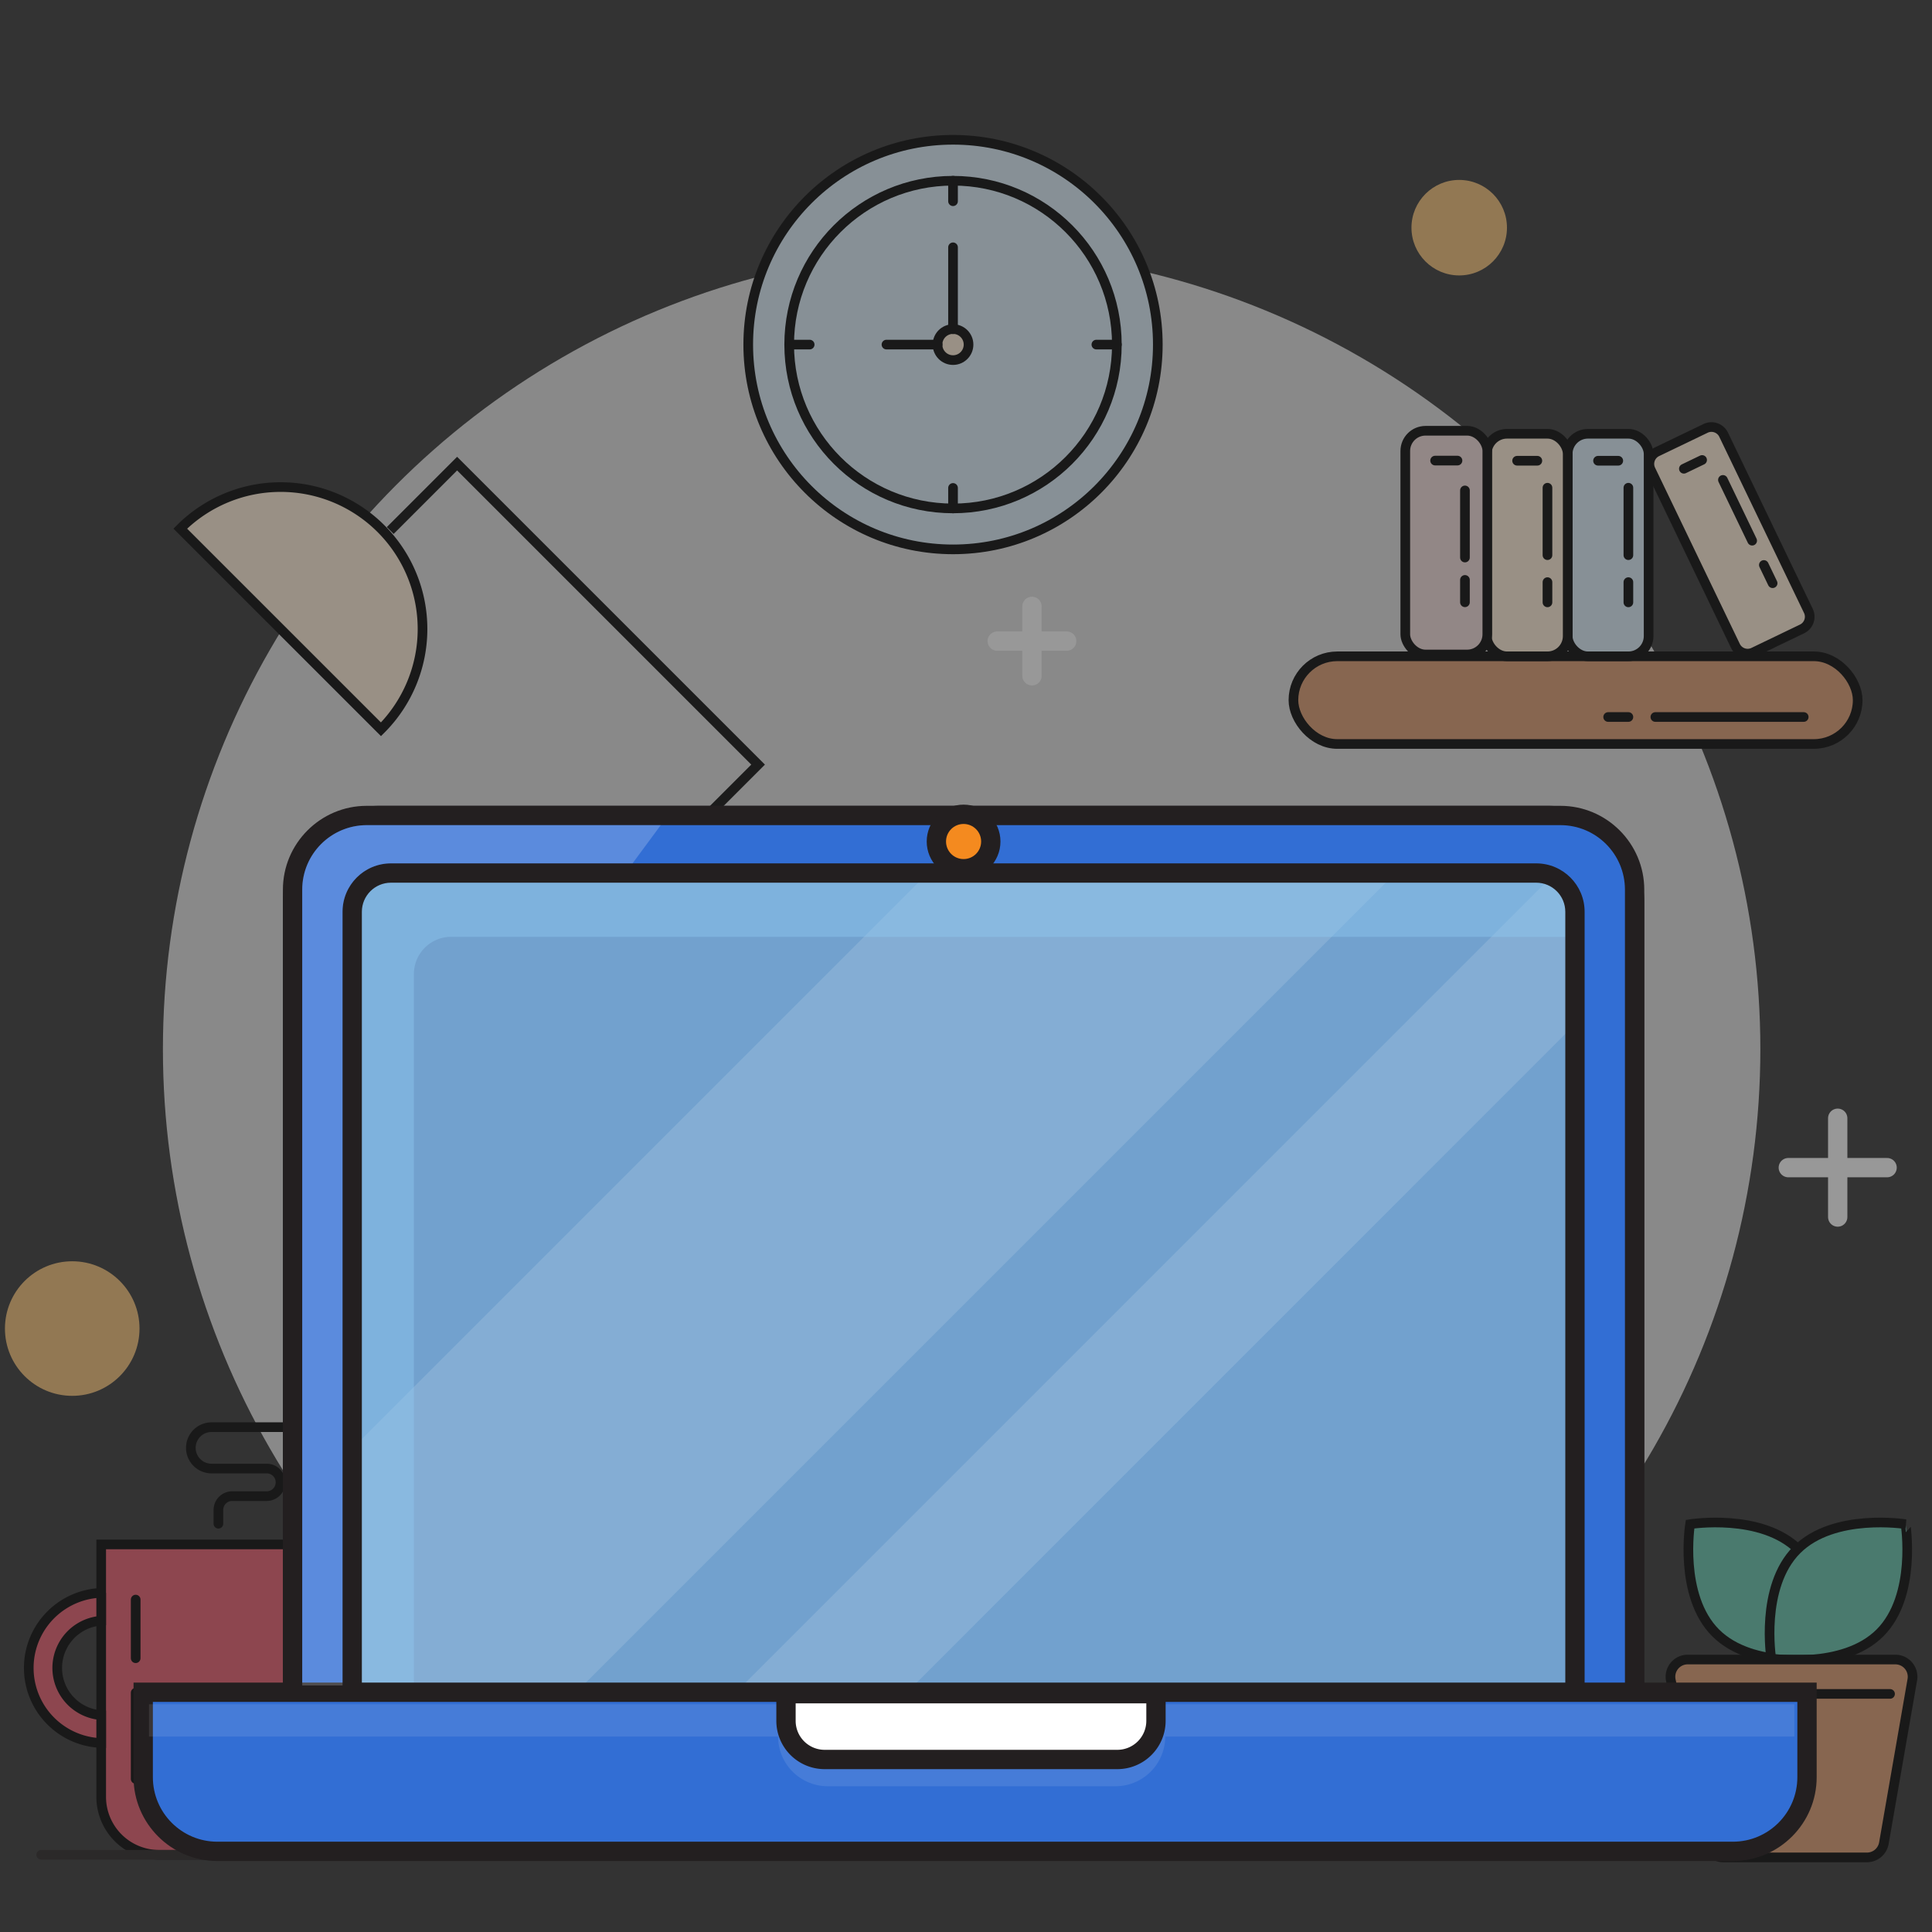 <svg xmlns="http://www.w3.org/2000/svg" width="200" height="200" viewBox="0 0 200 200" id="computer">
  <rect x="0" y="0" width="200" height="200" fill="#333333" stroke="none"/>
  <defs>
    <clipPath id="a">
      <rect width="200" height="200" fill="none" transform="translate(949.962 717.835)"></rect>
    </clipPath>
  </defs>
  <g transform="translate(-949.962 -717.835)">
    <g clip-path="url(#a)">
      <g>
        <g>
          <g opacity=".5">
            <g>
              <path fill="#62c2aa" stroke="#000" stroke-miterlimit="10" d="M1136.171,878.265c3.839,3.839,2.648,11.254,2.648,11.254s-7.415,1.191-11.254-2.648-2.648-11.254-2.648-11.254S1132.332,874.426,1136.171,878.265Z"></path>
              <path fill="#62c2aa" stroke="#000" stroke-miterlimit="10" d="M1144.576,886.871c-3.839,3.839-11.254,2.648-11.254,2.648s-1.191-7.415,2.648-11.254,11.254-2.648,11.254-2.648S1148.415,883.032,1144.576,886.871Z"></path>
              <path fill="#dc9a6e" stroke="#000" stroke-miterlimit="10" d="M1143.23,910.113h-14.881a1.782,1.782,0,0,1-1.741-1.4l-3.679-16.924a1.782,1.782,0,0,1,1.741-2.16h21.5a1.782,1.782,0,0,1,1.755,2.087l-2.944,16.924A1.781,1.781,0,0,1,1143.23,910.113Z"></path>
            </g>
            <line x2="22.269" fill="none" stroke="#000" stroke-linecap="round" stroke-linejoin="round" transform="translate(1123.35 893.188)"></line>
          </g>
          <g opacity=".5">
            <circle cx="82.683" cy="82.683" r="82.683" fill="#e0e0e0" transform="translate(966.827 743.758)"></circle>
            <g>
              <g>
                <g>
                  <rect width="58.411" height="9.075" fill="#dc9a6e" stroke="#000" stroke-miterlimit="10" rx="4.538" transform="rotate(-180 571.134 397.426)"></rect>
                  <g>
                    <rect width="8.377" height="23.038" fill="#dceefa" stroke="#000" stroke-miterlimit="10" rx="2.094" transform="translate(1112.249 762.739)"></rect>
                    <line x1="2.094" fill="none" stroke="#000" stroke-linecap="round" stroke-miterlimit="10" transform="translate(1115.391 765.531)"></line>
                    <line y2="6.981" fill="none" stroke="#000" stroke-linecap="round" stroke-miterlimit="10" transform="translate(1118.532 768.324)"></line>
                    <line y2="2.094" fill="none" stroke="#000" stroke-linecap="round" stroke-miterlimit="10" transform="translate(1118.532 778.097)"></line>
                  </g>
                  <g>
                    <rect width="8.377" height="23.038" fill="#ffeed8" stroke="#000" stroke-miterlimit="10" rx="2.094" transform="translate(1103.872 762.739)"></rect>
                    <line x1="2.094" fill="none" stroke="#000" stroke-linecap="round" stroke-miterlimit="10" transform="translate(1107.013 765.531)"></line>
                    <line y2="6.981" fill="none" stroke="#000" stroke-linecap="round" stroke-miterlimit="10" transform="translate(1110.155 768.324)"></line>
                    <line y2="2.094" fill="none" stroke="#000" stroke-linecap="round" stroke-miterlimit="10" transform="translate(1110.155 778.097)"></line>
                  </g>
                  <g>
                    <rect width="8.492" height="23.161" fill="#f2dbd9" stroke="#000" stroke-miterlimit="10" rx="2.094" transform="translate(1095.437 762.427)"></rect>
                    <line x1="2.316" fill="none" stroke="#000" stroke-linecap="round" stroke-miterlimit="10" transform="translate(1098.525 765.515)"></line>
                    <line y2="6.948" fill="none" stroke="#000" stroke-linecap="round" stroke-miterlimit="10" transform="translate(1101.613 768.603)"></line>
                    <line y2="2.316" fill="none" stroke="#000" stroke-linecap="round" stroke-miterlimit="10" transform="translate(1101.613 777.867)"></line>
                  </g>
                  <g>
                    <path fill="#ffeed8" stroke="#000" stroke-miterlimit="10" d="M1121.494,764.6l5.033-2.421a1.4,1.4,0,0,1,1.863.653l8.776,18.244a1.4,1.4,0,0,1-.653,1.864l-3.72,1.789-1.313.632a1.4,1.4,0,0,1-1.863-.653l-8.776-18.245A1.4,1.4,0,0,1,1121.494,764.6Z"></path>
                    <line x1="1.887" y2=".908" fill="none" stroke="#000" stroke-linecap="round" stroke-miterlimit="10" transform="translate(1124.277 765.452)"></line>
                    <line x2="3.026" y2="6.291" fill="none" stroke="#000" stroke-linecap="round" stroke-miterlimit="10" transform="translate(1128.319 767.515)"></line>
                    <line x2=".908" y2="1.887" fill="none" stroke="#000" stroke-linecap="round" stroke-miterlimit="10" transform="translate(1132.555 776.322)"></line>
                  </g>
                  <line x1="15.358" fill="none" stroke="#000" stroke-linecap="round" stroke-miterlimit="10" transform="translate(1121.324 792.059)"></line>
                  <line x1="2.094" fill="none" stroke="#000" stroke-linecap="round" stroke-miterlimit="10" transform="translate(1116.438 792.059)"></line>
                </g>
              </g>
            </g>
            <g>
              <circle cx="21.2" cy="21.2" r="21.2" fill="#dceefa" stroke="#000" stroke-miterlimit="10" transform="translate(1027.419 732.306)"></circle>
              <circle cx="16.96" cy="16.96" r="16.96" fill="#dceefa" stroke="#000" stroke-miterlimit="10" transform="translate(1031.659 736.546)"></circle>
              <circle cx="1.606" cy="1.606" r="1.606" fill="#ffeed8" stroke="#000" stroke-miterlimit="10" transform="translate(1047.013 751.9)"></circle>
              <line y2="8.48" fill="#e8f2e1" stroke="#000" stroke-linecap="round" stroke-miterlimit="10" transform="translate(1048.619 743.436)"></line>
              <line y2="2.12" fill="#e8f2e1" stroke="#000" stroke-linecap="round" stroke-miterlimit="10" transform="translate(1048.619 736.546)"></line>
              <line y2="2.12" fill="#e8f2e1" stroke="#000" stroke-linecap="round" stroke-miterlimit="10" transform="translate(1048.619 768.346)"></line>
              <line x2="2.12" fill="#e8f2e1" stroke="#000" stroke-linecap="round" stroke-miterlimit="10" transform="translate(1031.659 753.506)"></line>
              <line x2="2.12" fill="#e8f2e1" stroke="#000" stroke-linecap="round" stroke-miterlimit="10" transform="translate(1063.459 753.506)"></line>
              <line x2="5.3" fill="#e8f2e1" stroke="#000" stroke-linecap="round" stroke-miterlimit="10" transform="translate(1041.729 753.506)"></line>
            </g>
            <g>
              <path fill="#e8596c" stroke="#000" stroke-miterlimit="10" d="M0,0H27.847a0,0,0,0,1,0,0V26.131a6,6,0,0,1-6,6H6a6,6,0,0,1-6-6V0A0,0,0,0,1,0,0Z" transform="translate(960.437 877.712)"></path>
              <path fill="#e8596c" stroke="#000" stroke-miterlimit="10" d="M960.437,895.387a4.9,4.9,0,0,1,0-9.775v-2.884a7.776,7.776,0,0,0,0,15.542Z"></path>
              <line y2="8.925" fill="none" stroke="#000" stroke-linecap="round" stroke-linejoin="round" transform="translate(964.007 893.064)"></line>
              <line y2="6.069" fill="none" stroke="#000" stroke-linecap="round" stroke-linejoin="round" transform="translate(964.007 883.424)"></line>
              <path fill="none" stroke="#000" stroke-linecap="round" stroke-linejoin="round" d="M982.572,865.574H971.861a2.142,2.142,0,0,0-2.142,2.142h0a2.142,2.142,0,0,0,2.142,2.142h5.712A1.428,1.428,0,0,1,979,871.286h0a1.428,1.428,0,0,1-1.428,1.428H974a1.428,1.428,0,0,0-1.428,1.428v1.428"></path>
            </g>
            <g>
              <path fill="#ffeed8" stroke="#000" stroke-miterlimit="10" d="M1002.107 909.843a9.023 9.023 0 0 1 18.047 0ZM968.624 772.56A14.688 14.688 0 0 1 989.4 793.332Z"></path>
              <path fill="none" stroke="#050606" stroke-miterlimit="10" d="M1011.314,901.036l-.184-86.739,17.31-17.31-31.158-31.158-6.924,6.924"></path>
            </g>
            <line x1="99.386" fill="#485faa" stroke="#231f20" stroke-linecap="round" stroke-miterlimit="10" transform="translate(996.768 909.843)"></line>
            <line x1="36.62" fill="#485faa" stroke="#231f20" stroke-linecap="round" stroke-miterlimit="10" transform="translate(954.227 909.843)"></line>
          </g>
          <g>
            <line y2="7.19" fill="#fff" stroke="#989898" stroke-linecap="round" stroke-linejoin="round" stroke-width="2" transform="translate(1056.79 780.606)"></line>
            <line x1="7.19" fill="#fff" stroke="#989898" stroke-linecap="round" stroke-linejoin="round" stroke-width="2" transform="translate(1053.195 784.201)"></line>
          </g>
          <g>
            <line y2="10.227" fill="#fff" stroke="#989898" stroke-linecap="round" stroke-linejoin="round" stroke-width="2" transform="translate(1140.201 833.595)"></line>
            <line x1="10.227" fill="#fff" stroke="#989898" stroke-linecap="round" stroke-linejoin="round" stroke-width="2" transform="translate(1135.087 838.708)"></line>
          </g>
          <circle cx="6.965" cy="6.965" r="6.965" fill="#f3bf75" opacity=".5" transform="translate(950.474 848.402)"></circle>
          <circle cx="4.943" cy="4.943" r="4.943" fill="#f3bf75" opacity=".5" transform="translate(1096.076 736.461)"></circle>
        </g>
        <g>
          <g>
            <g fill="#72a1ce" stroke="#231f20" stroke-linecap="round" stroke-miterlimit="10" stroke-width="2" transform="translate(981.248 803.254)">
              <path stroke="none" d="M8,0H128.928a8,8,0,0,1,8,8V96.017a0,0,0,0,1,0,0H0a0,0,0,0,1,0,0V8A8,8,0,0,1,8,0Z"></path>
              <path fill="none" d="M8-1H128.928a9,9,0,0,1,9,9V96.017a1,1,0,0,1-1,1H0a1,1,0,0,1-1-1V8A9,9,0,0,1,8-1Z"></path>
            </g>
            <g opacity=".13">
              <path fill="#fff" d="m1097.7 804.924-96.017 96.017H980.413V873.806l68.882-68.882ZM1117.341 811.6v7.932l-81.4 81.406h-17.717l95.348-95.349A6.662 6.662 0 0 1 1117.341 811.6Z"></path>
            </g>
            <path fill="#91cbf2" d="M992.809,818.669a3.854,3.854,0,0,1,3.854-3.854h121.513v-3.853a7.708,7.708,0,0,0-7.707-7.708H988.955a7.708,7.708,0,0,0-7.707,7.708v88.309h11.561Z" opacity=".4"></path>
            <g fill="#326ed4" stroke-linecap="round" stroke-miterlimit="10">
              <path d="M 1119.176 893.592 L 1118.176 893.592 L 1114.001 893.592 L 1113.001 893.592 L 1113.001 892.592 L 1113.001 812.221 C 1113.001 810.01 1111.203 808.211 1108.992 808.211 L 990.432 808.211 C 988.221 808.211 986.422 810.01 986.422 812.221 L 986.422 892.592 L 986.422 893.592 L 985.422 893.592 L 981.248 893.592 L 980.248 893.592 L 980.248 892.592 L 980.248 809.934 C 980.248 805.699 983.693 802.254 987.927 802.254 L 1111.497 802.254 C 1115.731 802.254 1119.176 805.699 1119.176 809.934 L 1119.176 892.592 L 1119.176 893.592 Z"></path>
              <path fill="#231f20" d="M 987.927 803.254 C 984.238 803.254 981.248 806.245 981.248 809.934 L 981.248 892.592 L 985.422 892.592 L 985.422 812.221 C 985.422 809.454 987.665 807.211 990.432 807.211 L 1108.992 807.211 C 1111.759 807.211 1114.001 809.454 1114.001 812.221 L 1114.001 892.592 L 1118.176 892.592 L 1118.176 809.934 C 1118.176 806.245 1115.186 803.254 1111.497 803.254 L 987.927 803.254 M 987.927 801.254 L 1111.497 801.254 C 1116.283 801.254 1120.176 805.148 1120.176 809.934 L 1120.176 894.592 L 1112.001 894.592 L 1112.001 812.221 C 1112.001 810.561 1110.651 809.211 1108.992 809.211 L 990.432 809.211 C 988.772 809.211 987.422 810.561 987.422 812.221 L 987.422 894.592 L 979.248 894.592 L 979.248 809.934 C 979.248 805.148 983.141 801.254 987.927 801.254 Z"></path>
            </g>
            <g fill="#326ed4" stroke-linecap="round" stroke-miterlimit="10">
              <path d="M 1129.344 909.488 L 972.467 909.488 C 968.232 909.488 964.787 906.043 964.787 901.809 L 964.787 894.018 L 964.787 893.018 L 965.787 893.018 L 1136.023 893.018 L 1137.023 893.018 L 1137.023 894.018 L 1137.023 901.809 C 1137.023 906.043 1133.578 909.488 1129.344 909.488 Z"></path>
              <path fill="#231f20" d="M 965.787 894.018 L 965.787 901.809 C 965.787 905.498 968.778 908.488 972.467 908.488 L 1129.344 908.488 C 1133.033 908.488 1136.023 905.498 1136.023 901.809 L 1136.023 894.018 L 965.787 894.018 M 963.787 892.018 L 1138.023 892.018 L 1138.023 901.809 C 1138.023 906.595 1134.13 910.488 1129.344 910.488 L 972.467 910.488 C 967.681 910.488 963.787 906.595 963.787 901.809 L 963.787 892.018 Z"></path>
            </g>
            <path fill="#fff" d="M1070.585,894.261a5.144,5.144,0,0,1-5.144,5.145h-29.788a5.144,5.144,0,0,1-5.144-5.145H965.384v3.34h65.125a5.144,5.144,0,0,0,5.144,5.144h29.788a5.144,5.144,0,0,0,5.144-5.144h65.125v-3.34Z" opacity=".1"></path>
            <path fill="#fff" stroke="#231f20" stroke-linecap="round" stroke-miterlimit="10" stroke-width="2" d="M0,0H38.3a0,0,0,0,1,0,0V2.809a4,4,0,0,1-4,4H4a4,4,0,0,1-4-4V0A0,0,0,0,1,0,0Z" transform="translate(1031.328 893.167)"></path>
            <path fill="#fff" d="M987.927,803.254a6.679,6.679,0,0,0-6.679,6.68v82.382h4.174V812.221a5.01,5.01,0,0,1,5.01-5.01h25.01l2.921-3.957Z" opacity=".2"></path>
            <circle cx="2.817" cy="2.817" r="2.817" fill="#f48a1f" stroke="#231f20" stroke-linecap="round" stroke-miterlimit="10" stroke-width="2" transform="translate(1046.895 802.131)"></circle>
          </g>
        </g>
      </g>
    </g>
  </g>
</svg>
